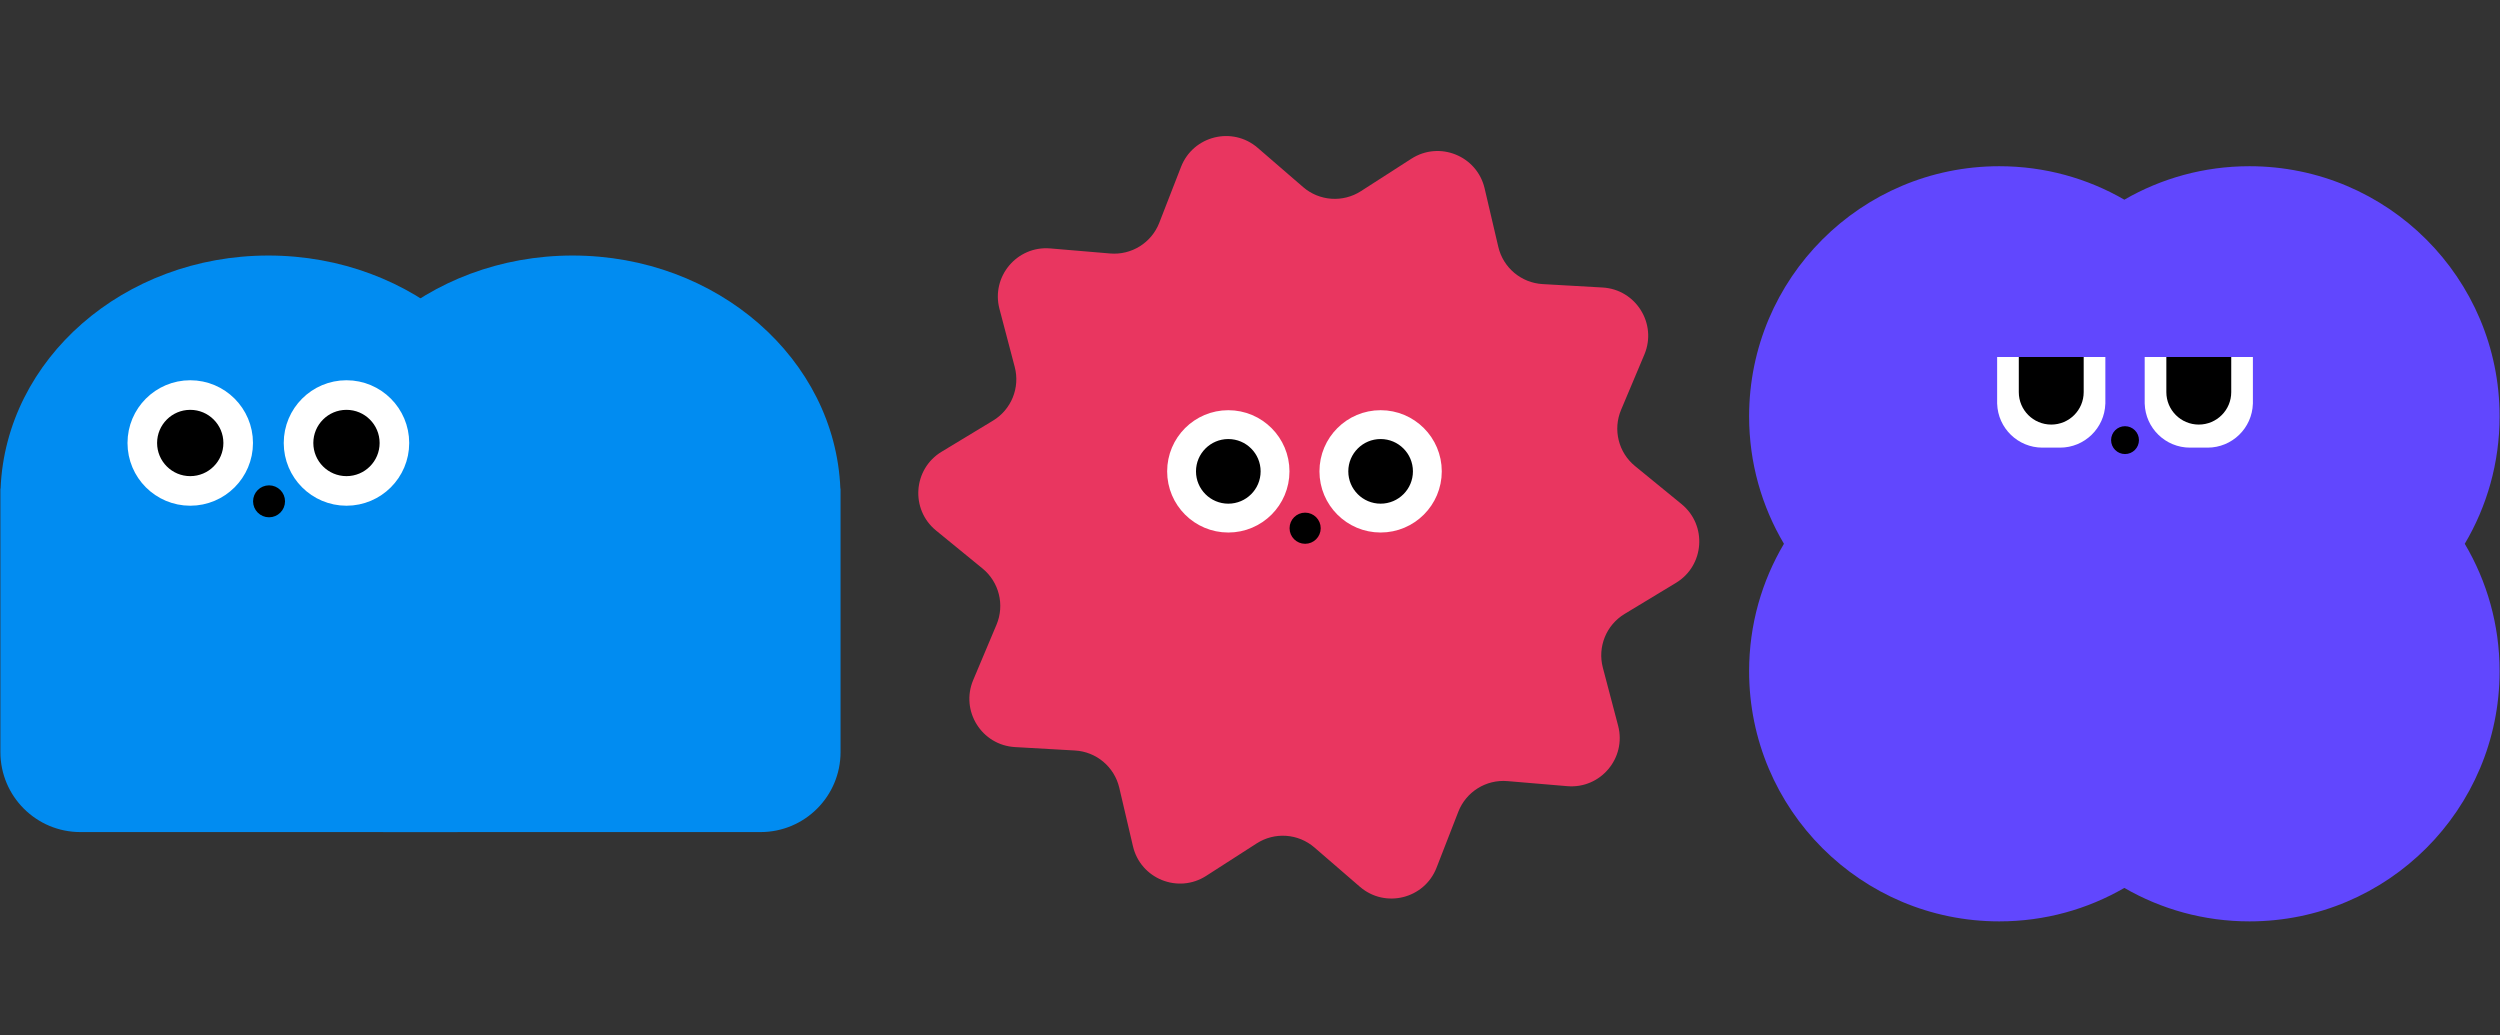 <svg width="297" height="123" viewBox="0 0 297 123" fill="none" xmlns="http://www.w3.org/2000/svg">
<rect x="0" y="0" width="297" height="123" fill="#333333" stroke="none"/>
<path fill-rule="evenodd" clip-rule="evenodd" d="M63.713 59.115V89.347C63.713 94.595 59.459 98.85 54.211 98.85H9.55C4.302 98.85 0.048 94.595 0.048 89.347V59.115V58.045H0.07C0.693 42.658 14.697 30.357 31.881 30.357C49.065 30.357 63.069 42.658 63.692 58.045H63.713V59.115Z" fill="#018CF1"/>
<path fill-rule="evenodd" clip-rule="evenodd" d="M99.857 59.153V89.347C99.857 94.595 95.602 98.85 90.355 98.85H45.693C40.446 98.85 36.191 94.595 36.191 89.347V58.045H36.213C36.836 42.658 50.84 30.357 68.024 30.357C85.208 30.357 99.212 42.658 99.835 58.045H99.857V59.078C99.857 59.09 99.857 59.103 99.857 59.115C99.857 59.128 99.857 59.141 99.857 59.153Z" fill="#018CF1"/>
<circle cx="31.963" cy="59.557" r="1.617" fill="black" stroke="black" stroke-width="0.562"/>
<circle cx="41.161" cy="52.627" r="5.695" fill="black" stroke="white" stroke-width="3.515"/>
<circle cx="22.601" cy="52.627" r="5.695" fill="black" stroke="white" stroke-width="3.515"/>
<path d="M140.306 19.826C141.745 16.127 146.412 14.968 149.414 17.563L154.812 22.227C156.738 23.892 159.531 24.09 161.673 22.713L167.674 18.855C171.012 16.709 175.469 18.514 176.372 22.378L177.997 29.324C178.577 31.804 180.721 33.605 183.263 33.75L190.385 34.156C194.347 34.382 196.892 38.461 195.352 42.119L192.583 48.694C191.595 51.041 192.27 53.758 194.242 55.369L199.766 59.884C202.838 62.395 202.499 67.192 199.103 69.245L192.999 72.937C190.82 74.255 189.769 76.85 190.417 79.313L192.232 86.212C193.241 90.05 190.147 93.731 186.193 93.396L179.085 92.795C176.547 92.581 174.172 94.062 173.248 96.435L170.661 103.084C169.222 106.782 164.556 107.941 161.554 105.347L156.156 100.682C154.229 99.017 151.436 98.819 149.294 100.196L143.294 104.054C139.956 106.2 135.499 104.395 134.595 100.532L132.97 93.585C132.39 91.106 130.247 89.304 127.705 89.159L120.582 88.753C116.62 88.528 114.076 84.448 115.616 80.791L118.384 74.216C119.372 71.869 118.697 69.151 116.726 67.54L111.202 63.025C108.13 60.514 108.469 55.718 111.865 53.664L117.969 49.972C120.148 48.654 121.199 46.059 120.551 43.596L118.736 36.697C117.727 32.859 120.82 29.179 124.774 29.513L131.883 30.114C134.42 30.329 136.796 28.847 137.719 26.474L140.306 19.826Z" fill="#E93660"/>
<circle cx="155.05" cy="62.753" r="1.576" fill="black" stroke="black" stroke-width="0.548"/>
<circle cx="164.017" cy="55.997" r="5.552" fill="black" stroke="white" stroke-width="3.427"/>
<circle cx="145.923" cy="55.998" r="5.552" fill="black" stroke="white" stroke-width="3.427"/>
<path fill-rule="evenodd" clip-rule="evenodd" d="M292.814 64.603C295.443 60.17 296.952 54.994 296.952 49.466C296.952 33.052 283.646 19.747 267.233 19.747C261.82 19.747 256.745 21.194 252.373 23.723C248.002 21.194 242.927 19.747 237.514 19.747C221.1 19.747 207.794 33.053 207.794 49.466C207.794 54.994 209.304 60.17 211.933 64.603C209.304 69.037 207.794 74.212 207.794 79.741C207.794 96.154 221.1 109.46 237.514 109.46C242.927 109.46 248.002 108.013 252.373 105.484C256.745 108.013 261.82 109.46 267.233 109.46C283.646 109.46 296.952 96.154 296.952 79.741C296.952 74.212 295.443 69.037 292.814 64.603Z" fill="#6147FE"/>
<path fill-rule="evenodd" clip-rule="evenodd" d="M237.26 47.794V42.41H242.644H244.731H250.116V47.794V47.969H250.113C250.021 50.862 247.646 53.179 244.731 53.179H242.644C239.729 53.179 237.355 50.862 237.263 47.969H237.26V47.794Z" fill="white"/>
<path fill-rule="evenodd" clip-rule="evenodd" d="M254.789 47.794V42.41H260.173H262.26H267.644V47.794V47.969H267.641C267.549 50.862 265.175 53.179 262.26 53.179H260.173C257.258 53.179 254.884 50.862 254.791 47.969H254.789V47.794Z" fill="white"/>
<circle cx="252.452" cy="52.287" r="1.41" fill="black" stroke="black" stroke-width="0.49"/>
<path fill-rule="evenodd" clip-rule="evenodd" d="M243.688 42.41H247.542V46.264V46.555V46.586C247.542 48.715 245.816 50.44 243.688 50.44C241.559 50.44 239.833 48.715 239.833 46.586V46.555V46.264V42.41H243.688Z" fill="black"/>
<path fill-rule="evenodd" clip-rule="evenodd" d="M261.216 42.41H265.071V46.264V46.555V46.586C265.071 48.715 263.345 50.44 261.216 50.44C259.088 50.44 257.362 48.715 257.362 46.586V46.555V46.264V42.41H261.216Z" fill="black"/>
</svg>
